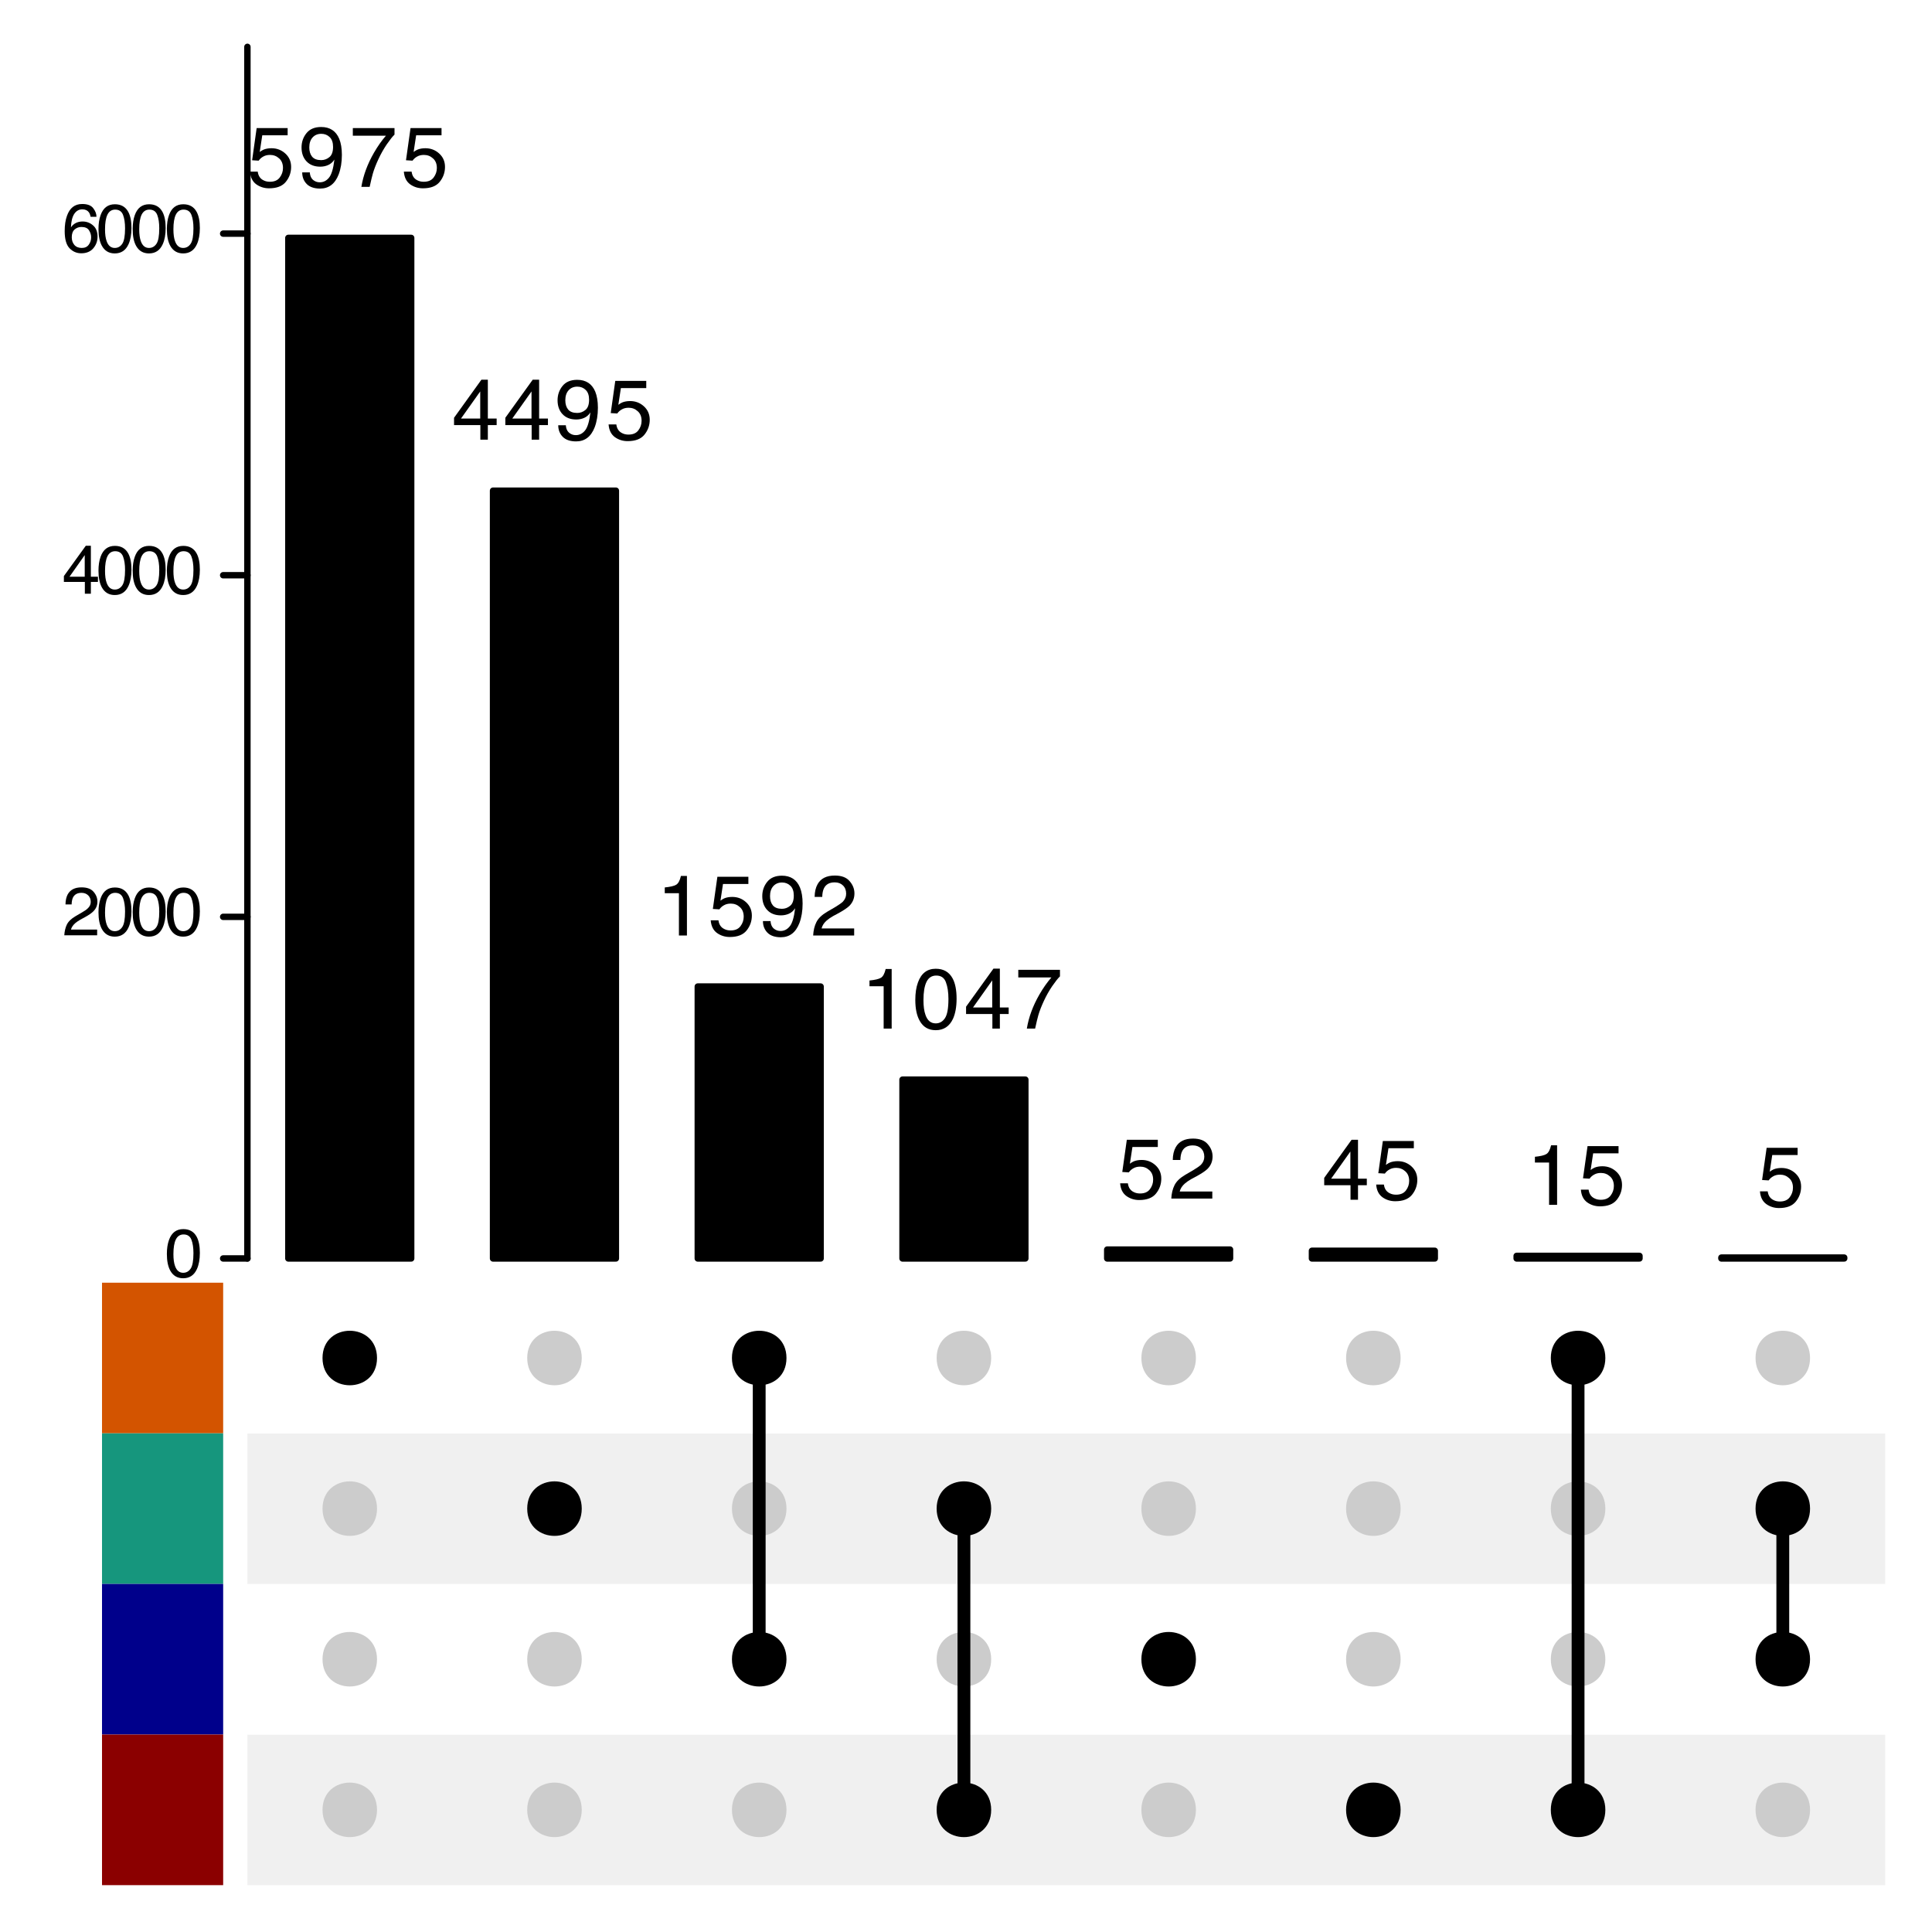 <?xml version="1.0" encoding="UTF-8"?>
<svg xmlns="http://www.w3.org/2000/svg" xmlns:xlink="http://www.w3.org/1999/xlink" width="226" height="226" viewBox="0 0 226 226">
<defs>
<g>
<g id="glyph-0-0">
<path d="M 0.328 0 L 0.328 -7.172 L 6.016 -7.172 L 6.016 0 Z M 5.125 -0.906 L 5.125 -6.281 L 1.219 -6.281 L 1.219 -0.906 Z M 5.125 -0.906 "/>
</g>
<g id="glyph-0-1">
<path d="M 1.234 -1.781 C 1.297 -1.281 1.531 -0.938 1.938 -0.75 C 2.145 -0.645 2.383 -0.594 2.656 -0.594 C 3.176 -0.594 3.562 -0.758 3.812 -1.094 C 4.062 -1.426 4.188 -1.797 4.188 -2.203 C 4.188 -2.691 4.035 -3.066 3.734 -3.328 C 3.441 -3.598 3.086 -3.734 2.672 -3.734 C 2.367 -3.734 2.109 -3.672 1.891 -3.547 C 1.672 -3.43 1.488 -3.27 1.344 -3.062 L 0.578 -3.109 L 1.109 -6.875 L 4.734 -6.875 L 4.734 -6.031 L 1.766 -6.031 L 1.469 -4.078 C 1.633 -4.203 1.789 -4.297 1.938 -4.359 C 2.195 -4.461 2.5 -4.516 2.844 -4.516 C 3.477 -4.516 4.02 -4.305 4.469 -3.891 C 4.914 -3.484 5.141 -2.961 5.141 -2.328 C 5.141 -1.672 4.93 -1.086 4.516 -0.578 C 4.109 -0.078 3.457 0.172 2.562 0.172 C 2 0.172 1.5 0.016 1.062 -0.297 C 0.625 -0.617 0.379 -1.113 0.328 -1.781 Z M 1.234 -1.781 "/>
</g>
<g id="glyph-0-2">
<path d="M 1.328 -1.688 C 1.359 -1.207 1.547 -0.875 1.891 -0.688 C 2.066 -0.582 2.27 -0.531 2.5 -0.531 C 2.914 -0.531 3.27 -0.707 3.562 -1.062 C 3.863 -1.414 4.078 -2.125 4.203 -3.188 C 4.004 -2.883 3.758 -2.672 3.469 -2.547 C 3.188 -2.422 2.879 -2.359 2.547 -2.359 C 1.867 -2.359 1.332 -2.566 0.938 -2.984 C 0.551 -3.398 0.359 -3.941 0.359 -4.609 C 0.359 -5.242 0.551 -5.801 0.938 -6.281 C 1.32 -6.758 1.895 -7 2.656 -7 C 3.676 -7 4.379 -6.539 4.766 -5.625 C 4.973 -5.125 5.078 -4.492 5.078 -3.734 C 5.078 -2.879 4.953 -2.117 4.703 -1.453 C 4.273 -0.348 3.551 0.203 2.531 0.203 C 1.844 0.203 1.32 0.023 0.969 -0.328 C 0.613 -0.691 0.438 -1.145 0.438 -1.688 Z M 2.656 -3.125 C 3.008 -3.125 3.328 -3.238 3.609 -3.469 C 3.898 -3.695 4.047 -4.098 4.047 -4.672 C 4.047 -5.18 3.914 -5.562 3.656 -5.812 C 3.395 -6.07 3.066 -6.203 2.672 -6.203 C 2.242 -6.203 1.898 -6.055 1.641 -5.766 C 1.391 -5.484 1.266 -5.098 1.266 -4.609 C 1.266 -4.16 1.375 -3.801 1.594 -3.531 C 1.82 -3.258 2.176 -3.125 2.656 -3.125 Z M 2.656 -3.125 "/>
</g>
<g id="glyph-0-3">
<path d="M 5.234 -6.875 L 5.234 -6.109 C 5.004 -5.891 4.703 -5.508 4.328 -4.969 C 3.961 -4.426 3.633 -3.844 3.344 -3.219 C 3.062 -2.613 2.848 -2.062 2.703 -1.562 C 2.609 -1.238 2.484 -0.719 2.328 0 L 1.359 0 C 1.578 -1.332 2.066 -2.66 2.828 -3.984 C 3.273 -4.754 3.742 -5.422 4.234 -5.984 L 0.359 -5.984 L 0.359 -6.875 Z M 5.234 -6.875 "/>
</g>
<g id="glyph-0-4">
<path d="M 3.312 -2.469 L 3.312 -5.641 L 1.062 -2.469 Z M 3.328 0 L 3.328 -1.703 L 0.25 -1.703 L 0.25 -2.562 L 3.453 -7.016 L 4.203 -7.016 L 4.203 -2.469 L 5.234 -2.469 L 5.234 -1.703 L 4.203 -1.703 L 4.203 0 Z M 3.328 0 "/>
</g>
<g id="glyph-0-5">
<path d="M 0.953 -4.953 L 0.953 -5.625 C 1.586 -5.688 2.031 -5.789 2.281 -5.938 C 2.531 -6.082 2.719 -6.426 2.844 -6.969 L 3.547 -6.969 L 3.547 0 L 2.609 0 L 2.609 -4.953 Z M 0.953 -4.953 "/>
</g>
<g id="glyph-0-6">
<path d="M 0.312 0 C 0.344 -0.602 0.469 -1.125 0.688 -1.562 C 0.906 -2.008 1.328 -2.414 1.953 -2.781 L 2.891 -3.328 C 3.305 -3.578 3.602 -3.785 3.781 -3.953 C 4.039 -4.223 4.172 -4.535 4.172 -4.891 C 4.172 -5.297 4.047 -5.617 3.797 -5.859 C 3.555 -6.098 3.234 -6.219 2.828 -6.219 C 2.223 -6.219 1.805 -5.988 1.578 -5.531 C 1.453 -5.281 1.383 -4.941 1.375 -4.516 L 0.484 -4.516 C 0.492 -5.117 0.609 -5.613 0.828 -6 C 1.203 -6.676 1.875 -7.016 2.844 -7.016 C 3.633 -7.016 4.211 -6.797 4.578 -6.359 C 4.953 -5.93 5.141 -5.453 5.141 -4.922 C 5.141 -4.359 4.945 -3.879 4.562 -3.484 C 4.332 -3.254 3.922 -2.973 3.328 -2.641 L 2.656 -2.281 C 2.344 -2.102 2.094 -1.93 1.906 -1.766 C 1.582 -1.484 1.379 -1.172 1.297 -0.828 L 5.109 -0.828 L 5.109 0 Z M 0.312 0 "/>
</g>
<g id="glyph-0-7">
<path d="M 2.703 -7 C 3.609 -7 4.266 -6.625 4.672 -5.875 C 4.984 -5.301 5.141 -4.508 5.141 -3.5 C 5.141 -2.551 5 -1.766 4.719 -1.141 C 4.301 -0.254 3.629 0.188 2.703 0.188 C 1.859 0.188 1.234 -0.176 0.828 -0.906 C 0.484 -1.508 0.312 -2.328 0.312 -3.359 C 0.312 -4.148 0.414 -4.832 0.625 -5.406 C 1.008 -6.469 1.703 -7 2.703 -7 Z M 2.703 -0.609 C 3.148 -0.609 3.508 -0.812 3.781 -1.219 C 4.051 -1.625 4.188 -2.375 4.188 -3.469 C 4.188 -4.258 4.086 -4.91 3.891 -5.422 C 3.703 -5.941 3.328 -6.203 2.766 -6.203 C 2.242 -6.203 1.863 -5.957 1.625 -5.469 C 1.383 -4.977 1.266 -4.266 1.266 -3.328 C 1.266 -2.609 1.344 -2.035 1.5 -1.609 C 1.727 -0.941 2.129 -0.609 2.703 -0.609 Z M 2.703 -0.609 "/>
</g>
<g id="glyph-1-0">
<path d="M 0.266 0 L 0.266 -5.734 L 4.812 -5.734 L 4.812 0 Z M 4.094 -0.719 L 4.094 -5.016 L 0.984 -5.016 L 0.984 -0.719 Z M 4.094 -0.719 "/>
</g>
<g id="glyph-1-1">
<path d="M 2.172 -5.594 C 2.891 -5.594 3.41 -5.297 3.734 -4.703 C 3.984 -4.242 4.109 -3.613 4.109 -2.812 C 4.109 -2.051 3.992 -1.422 3.766 -0.922 C 3.441 -0.203 2.906 0.156 2.156 0.156 C 1.488 0.156 0.988 -0.133 0.656 -0.719 C 0.383 -1.207 0.25 -1.863 0.25 -2.688 C 0.25 -3.32 0.332 -3.867 0.5 -4.328 C 0.801 -5.172 1.359 -5.594 2.172 -5.594 Z M 2.156 -0.484 C 2.52 -0.484 2.812 -0.645 3.031 -0.969 C 3.25 -1.289 3.359 -1.895 3.359 -2.781 C 3.359 -3.414 3.281 -3.938 3.125 -4.344 C 2.969 -4.758 2.66 -4.969 2.203 -4.969 C 1.797 -4.969 1.492 -4.77 1.297 -4.375 C 1.109 -3.988 1.016 -3.414 1.016 -2.656 C 1.016 -2.082 1.078 -1.625 1.203 -1.281 C 1.391 -0.75 1.707 -0.484 2.156 -0.484 Z M 2.156 -0.484 "/>
</g>
<g id="glyph-1-2">
<path d="M 0.25 0 C 0.281 -0.477 0.379 -0.895 0.547 -1.25 C 0.723 -1.613 1.062 -1.941 1.562 -2.234 L 2.312 -2.672 C 2.645 -2.859 2.879 -3.023 3.016 -3.172 C 3.234 -3.379 3.344 -3.625 3.344 -3.906 C 3.344 -4.227 3.242 -4.484 3.047 -4.672 C 2.848 -4.867 2.586 -4.969 2.266 -4.969 C 1.785 -4.969 1.453 -4.785 1.266 -4.422 C 1.172 -4.223 1.117 -3.953 1.109 -3.609 L 0.391 -3.609 C 0.398 -4.098 0.488 -4.492 0.656 -4.797 C 0.957 -5.336 1.492 -5.609 2.266 -5.609 C 2.91 -5.609 3.379 -5.438 3.672 -5.094 C 3.973 -4.75 4.125 -4.363 4.125 -3.938 C 4.125 -3.488 3.961 -3.109 3.641 -2.797 C 3.461 -2.609 3.141 -2.383 2.672 -2.125 L 2.125 -1.828 C 1.875 -1.68 1.676 -1.547 1.531 -1.422 C 1.27 -1.191 1.102 -0.941 1.031 -0.672 L 4.094 -0.672 L 4.094 0 Z M 0.25 0 "/>
</g>
<g id="glyph-1-3">
<path d="M 2.641 -1.984 L 2.641 -4.516 L 0.859 -1.984 Z M 2.656 0 L 2.656 -1.375 L 0.203 -1.375 L 0.203 -2.062 L 2.766 -5.609 L 3.359 -5.609 L 3.359 -1.984 L 4.188 -1.984 L 4.188 -1.375 L 3.359 -1.375 L 3.359 0 Z M 2.656 0 "/>
</g>
<g id="glyph-1-4">
<path d="M 2.344 -5.625 C 2.969 -5.625 3.398 -5.457 3.641 -5.125 C 3.891 -4.801 4.016 -4.469 4.016 -4.125 L 3.328 -4.125 C 3.285 -4.352 3.219 -4.531 3.125 -4.656 C 2.957 -4.883 2.703 -5 2.359 -5 C 1.961 -5 1.645 -4.816 1.406 -4.453 C 1.176 -4.086 1.051 -3.566 1.031 -2.891 C 1.188 -3.129 1.391 -3.305 1.641 -3.422 C 1.859 -3.523 2.109 -3.578 2.391 -3.578 C 2.859 -3.578 3.266 -3.426 3.609 -3.125 C 3.961 -2.832 4.141 -2.391 4.141 -1.797 C 4.141 -1.285 3.973 -0.832 3.641 -0.438 C 3.305 -0.051 2.836 0.141 2.234 0.141 C 1.703 0.141 1.242 -0.055 0.859 -0.453 C 0.484 -0.848 0.297 -1.516 0.297 -2.453 C 0.297 -3.148 0.383 -3.742 0.562 -4.234 C 0.883 -5.16 1.477 -5.625 2.344 -5.625 Z M 2.297 -0.484 C 2.66 -0.484 2.93 -0.609 3.109 -0.859 C 3.297 -1.109 3.391 -1.398 3.391 -1.734 C 3.391 -2.023 3.305 -2.297 3.141 -2.547 C 2.984 -2.805 2.688 -2.938 2.25 -2.938 C 1.945 -2.938 1.68 -2.836 1.453 -2.641 C 1.234 -2.441 1.125 -2.141 1.125 -1.734 C 1.125 -1.379 1.223 -1.082 1.422 -0.844 C 1.629 -0.602 1.922 -0.484 2.297 -0.484 Z M 2.297 -0.484 "/>
</g>
</g>
</defs>
<rect x="-22.6" y="-22.6" width="271.2" height="271.2" fill="rgb(100%, 100%, 100%)" fill-opacity="1"/>
<rect x="-22.6" y="-22.6" width="271.2" height="271.2" fill="rgb(100%, 100%, 100%)" fill-opacity="1"/>
<path fill="none" stroke-width="0.75" stroke-linecap="round" stroke-linejoin="round" stroke="rgb(100%, 100%, 100%)" stroke-opacity="1" stroke-miterlimit="10" d="M 0 226 L 226 226 L 226 0 L 0 0 Z M 0 226 "/>
<path fill-rule="nonzero" fill="rgb(94.118%, 94.118%, 94.118%)" fill-opacity="1" d="M 28.941 220.52 L 220.52 220.52 L 220.52 202.902 L 28.941 202.902 Z M 28.941 220.52 "/>
<path fill-rule="nonzero" fill="rgb(100%, 100%, 100%)" fill-opacity="1" d="M 28.941 202.902 L 220.52 202.902 L 220.52 185.285 L 28.941 185.285 Z M 28.941 202.902 "/>
<path fill-rule="nonzero" fill="rgb(94.118%, 94.118%, 94.118%)" fill-opacity="1" d="M 28.941 185.285 L 220.52 185.285 L 220.52 167.668 L 28.941 167.668 Z M 28.941 185.285 "/>
<path fill-rule="nonzero" fill="rgb(100%, 100%, 100%)" fill-opacity="1" d="M 28.941 167.664 L 220.52 167.664 L 220.52 150.047 L 28.941 150.047 Z M 28.941 167.664 "/>
<path fill-rule="nonzero" fill="rgb(0%, 0%, 0%)" fill-opacity="1" d="M 44.102 158.855 C 44.102 163.109 37.727 163.109 37.727 158.855 C 37.727 154.605 44.102 154.605 44.102 158.855 "/>
<path fill-rule="nonzero" fill="rgb(80%, 80%, 80%)" fill-opacity="1" d="M 44.102 176.473 C 44.102 180.727 37.727 180.727 37.727 176.473 C 37.727 172.223 44.102 172.223 44.102 176.473 "/>
<path fill-rule="nonzero" fill="rgb(80%, 80%, 80%)" fill-opacity="1" d="M 44.102 194.094 C 44.102 198.344 37.727 198.344 37.727 194.094 C 37.727 189.84 44.102 189.84 44.102 194.094 "/>
<path fill-rule="nonzero" fill="rgb(80%, 80%, 80%)" fill-opacity="1" d="M 44.102 211.711 C 44.102 215.965 37.727 215.965 37.727 211.711 C 37.727 207.461 44.102 207.461 44.102 211.711 "/>
<path fill-rule="nonzero" fill="rgb(80%, 80%, 80%)" fill-opacity="1" d="M 68.051 158.855 C 68.051 163.109 61.672 163.109 61.672 158.855 C 61.672 154.605 68.051 154.605 68.051 158.855 "/>
<path fill-rule="nonzero" fill="rgb(0%, 0%, 0%)" fill-opacity="1" d="M 68.051 176.473 C 68.051 180.727 61.672 180.727 61.672 176.473 C 61.672 172.223 68.051 172.223 68.051 176.473 "/>
<path fill-rule="nonzero" fill="rgb(80%, 80%, 80%)" fill-opacity="1" d="M 68.051 194.094 C 68.051 198.344 61.672 198.344 61.672 194.094 C 61.672 189.84 68.051 189.84 68.051 194.094 "/>
<path fill-rule="nonzero" fill="rgb(80%, 80%, 80%)" fill-opacity="1" d="M 68.051 211.711 C 68.051 215.965 61.672 215.965 61.672 211.711 C 61.672 207.461 68.051 207.461 68.051 211.711 "/>
<path fill-rule="nonzero" fill="rgb(0%, 0%, 0%)" fill-opacity="1" d="M 92 158.855 C 92 163.109 85.621 163.109 85.621 158.855 C 85.621 154.605 92 154.605 92 158.855 "/>
<path fill-rule="nonzero" fill="rgb(80%, 80%, 80%)" fill-opacity="1" d="M 92 176.473 C 92 180.727 85.621 180.727 85.621 176.473 C 85.621 172.223 92 172.223 92 176.473 "/>
<path fill-rule="nonzero" fill="rgb(0%, 0%, 0%)" fill-opacity="1" d="M 92 194.094 C 92 198.344 85.621 198.344 85.621 194.094 C 85.621 189.84 92 189.84 92 194.094 "/>
<path fill-rule="nonzero" fill="rgb(80%, 80%, 80%)" fill-opacity="1" d="M 92 211.711 C 92 215.965 85.621 215.965 85.621 211.711 C 85.621 207.461 92 207.461 92 211.711 "/>
<path fill-rule="nonzero" fill="rgb(80%, 80%, 80%)" fill-opacity="1" d="M 115.945 158.855 C 115.945 163.109 109.566 163.109 109.566 158.855 C 109.566 154.605 115.945 154.605 115.945 158.855 "/>
<path fill-rule="nonzero" fill="rgb(0%, 0%, 0%)" fill-opacity="1" d="M 115.945 176.473 C 115.945 180.727 109.566 180.727 109.566 176.473 C 109.566 172.223 115.945 172.223 115.945 176.473 "/>
<path fill-rule="nonzero" fill="rgb(80%, 80%, 80%)" fill-opacity="1" d="M 115.945 194.094 C 115.945 198.344 109.566 198.344 109.566 194.094 C 109.566 189.84 115.945 189.84 115.945 194.094 "/>
<path fill-rule="nonzero" fill="rgb(0%, 0%, 0%)" fill-opacity="1" d="M 115.945 211.711 C 115.945 215.965 109.566 215.965 109.566 211.711 C 109.566 207.461 115.945 207.461 115.945 211.711 "/>
<path fill-rule="nonzero" fill="rgb(80%, 80%, 80%)" fill-opacity="1" d="M 139.895 158.855 C 139.895 163.109 133.516 163.109 133.516 158.855 C 133.516 154.605 139.895 154.605 139.895 158.855 "/>
<path fill-rule="nonzero" fill="rgb(80%, 80%, 80%)" fill-opacity="1" d="M 139.895 176.473 C 139.895 180.727 133.516 180.727 133.516 176.473 C 133.516 172.223 139.895 172.223 139.895 176.473 "/>
<path fill-rule="nonzero" fill="rgb(0%, 0%, 0%)" fill-opacity="1" d="M 139.895 194.094 C 139.895 198.344 133.516 198.344 133.516 194.094 C 133.516 189.84 139.895 189.84 139.895 194.094 "/>
<path fill-rule="nonzero" fill="rgb(80%, 80%, 80%)" fill-opacity="1" d="M 139.895 211.711 C 139.895 215.965 133.516 215.965 133.516 211.711 C 133.516 207.461 139.895 207.461 139.895 211.711 "/>
<path fill-rule="nonzero" fill="rgb(80%, 80%, 80%)" fill-opacity="1" d="M 163.84 158.855 C 163.84 163.109 157.461 163.109 157.461 158.855 C 157.461 154.605 163.84 154.605 163.84 158.855 "/>
<path fill-rule="nonzero" fill="rgb(80%, 80%, 80%)" fill-opacity="1" d="M 163.84 176.473 C 163.84 180.727 157.461 180.727 157.461 176.473 C 157.461 172.223 163.84 172.223 163.84 176.473 "/>
<path fill-rule="nonzero" fill="rgb(80%, 80%, 80%)" fill-opacity="1" d="M 163.84 194.094 C 163.84 198.344 157.461 198.344 157.461 194.094 C 157.461 189.84 163.84 189.84 163.84 194.094 "/>
<path fill-rule="nonzero" fill="rgb(0%, 0%, 0%)" fill-opacity="1" d="M 163.84 211.711 C 163.84 215.965 157.461 215.965 157.461 211.711 C 157.461 207.461 163.84 207.461 163.84 211.711 "/>
<path fill-rule="nonzero" fill="rgb(0%, 0%, 0%)" fill-opacity="1" d="M 187.789 158.855 C 187.789 163.109 181.41 163.109 181.41 158.855 C 181.41 154.605 187.789 154.605 187.789 158.855 "/>
<path fill-rule="nonzero" fill="rgb(80%, 80%, 80%)" fill-opacity="1" d="M 187.789 176.473 C 187.789 180.727 181.41 180.727 181.41 176.473 C 181.41 172.223 187.789 172.223 187.789 176.473 "/>
<path fill-rule="nonzero" fill="rgb(80%, 80%, 80%)" fill-opacity="1" d="M 187.789 194.094 C 187.789 198.344 181.41 198.344 181.41 194.094 C 181.41 189.84 187.789 189.84 187.789 194.094 "/>
<path fill-rule="nonzero" fill="rgb(0%, 0%, 0%)" fill-opacity="1" d="M 187.789 211.711 C 187.789 215.965 181.41 215.965 181.41 211.711 C 181.41 207.461 187.789 207.461 187.789 211.711 "/>
<path fill-rule="nonzero" fill="rgb(80%, 80%, 80%)" fill-opacity="1" d="M 211.734 158.855 C 211.734 163.109 205.359 163.109 205.359 158.855 C 205.359 154.605 211.734 154.605 211.734 158.855 "/>
<path fill-rule="nonzero" fill="rgb(0%, 0%, 0%)" fill-opacity="1" d="M 211.734 176.473 C 211.734 180.727 205.359 180.727 205.359 176.473 C 205.359 172.223 211.734 172.223 211.734 176.473 "/>
<path fill-rule="nonzero" fill="rgb(0%, 0%, 0%)" fill-opacity="1" d="M 211.734 194.094 C 211.734 198.344 205.359 198.344 205.359 194.094 C 205.359 189.84 211.734 189.84 211.734 194.094 "/>
<path fill-rule="nonzero" fill="rgb(80%, 80%, 80%)" fill-opacity="1" d="M 211.734 211.711 C 211.734 215.965 205.359 215.965 205.359 211.711 C 205.359 207.461 211.734 207.461 211.734 211.711 "/>
<path fill="none" stroke-width="1.5" stroke-linecap="round" stroke-linejoin="round" stroke="rgb(0%, 0%, 0%)" stroke-opacity="1" stroke-miterlimit="10" d="M 88.809 158.855 L 88.809 194.094 "/>
<path fill="none" stroke-width="1.5" stroke-linecap="round" stroke-linejoin="round" stroke="rgb(0%, 0%, 0%)" stroke-opacity="1" stroke-miterlimit="10" d="M 112.758 176.473 L 112.758 211.711 "/>
<path fill="none" stroke-width="1.5" stroke-linecap="round" stroke-linejoin="round" stroke="rgb(0%, 0%, 0%)" stroke-opacity="1" stroke-miterlimit="10" d="M 184.598 158.855 L 184.598 211.711 "/>
<path fill="none" stroke-width="1.5" stroke-linecap="round" stroke-linejoin="round" stroke="rgb(0%, 0%, 0%)" stroke-opacity="1" stroke-miterlimit="10" d="M 208.547 176.473 L 208.547 194.094 "/>
<path fill-rule="nonzero" fill="rgb(0%, 0%, 0%)" fill-opacity="1" stroke-width="0.75" stroke-linecap="round" stroke-linejoin="round" stroke="rgb(0%, 0%, 0%)" stroke-opacity="1" stroke-miterlimit="10" d="M 33.73 147.211 L 48.098 147.211 L 48.098 27.828 L 33.73 27.828 Z M 33.73 147.211 "/>
<path fill-rule="nonzero" fill="rgb(0%, 0%, 0%)" fill-opacity="1" stroke-width="0.75" stroke-linecap="round" stroke-linejoin="round" stroke="rgb(0%, 0%, 0%)" stroke-opacity="1" stroke-miterlimit="10" d="M 57.676 147.211 L 72.043 147.211 L 72.043 57.398 L 57.676 57.398 Z M 57.676 147.211 "/>
<path fill-rule="nonzero" fill="rgb(0%, 0%, 0%)" fill-opacity="1" stroke-width="0.75" stroke-linecap="round" stroke-linejoin="round" stroke="rgb(0%, 0%, 0%)" stroke-opacity="1" stroke-miterlimit="10" d="M 81.625 147.211 L 95.992 147.211 L 95.992 115.402 L 81.625 115.402 Z M 81.625 147.211 "/>
<path fill-rule="nonzero" fill="rgb(0%, 0%, 0%)" fill-opacity="1" stroke-width="0.75" stroke-linecap="round" stroke-linejoin="round" stroke="rgb(0%, 0%, 0%)" stroke-opacity="1" stroke-miterlimit="10" d="M 105.574 147.211 L 119.941 147.211 L 119.941 126.293 L 105.574 126.293 Z M 105.574 147.211 "/>
<path fill-rule="nonzero" fill="rgb(0%, 0%, 0%)" fill-opacity="1" stroke-width="0.75" stroke-linecap="round" stroke-linejoin="round" stroke="rgb(0%, 0%, 0%)" stroke-opacity="1" stroke-miterlimit="10" d="M 129.52 147.211 L 143.887 147.211 L 143.887 146.172 L 129.52 146.172 Z M 129.52 147.211 "/>
<path fill-rule="nonzero" fill="rgb(0%, 0%, 0%)" fill-opacity="1" stroke-width="0.75" stroke-linecap="round" stroke-linejoin="round" stroke="rgb(0%, 0%, 0%)" stroke-opacity="1" stroke-miterlimit="10" d="M 153.469 147.211 L 167.836 147.211 L 167.836 146.312 L 153.469 146.312 Z M 153.469 147.211 "/>
<path fill-rule="nonzero" fill="rgb(0%, 0%, 0%)" fill-opacity="1" stroke-width="0.75" stroke-linecap="round" stroke-linejoin="round" stroke="rgb(0%, 0%, 0%)" stroke-opacity="1" stroke-miterlimit="10" d="M 177.414 147.211 L 191.781 147.211 L 191.781 146.91 L 177.414 146.91 Z M 177.414 147.211 "/>
<path fill-rule="nonzero" fill="rgb(0%, 0%, 0%)" fill-opacity="1" stroke-width="0.75" stroke-linecap="round" stroke-linejoin="round" stroke="rgb(0%, 0%, 0%)" stroke-opacity="1" stroke-miterlimit="10" d="M 201.363 147.211 L 215.73 147.211 L 215.73 147.109 L 201.363 147.109 Z M 201.363 147.211 "/>
<g fill="rgb(0%, 0%, 0%)" fill-opacity="1">
<use xlink:href="#glyph-0-1" x="28.914" y="21.856"/>
<use xlink:href="#glyph-0-2" x="34.914" y="21.856"/>
<use xlink:href="#glyph-0-3" x="40.914" y="21.856"/>
<use xlink:href="#glyph-0-1" x="46.914" y="21.856"/>
</g>
<g fill="rgb(0%, 0%, 0%)" fill-opacity="1">
<use xlink:href="#glyph-0-4" x="52.863" y="51.431"/>
<use xlink:href="#glyph-0-4" x="58.863" y="51.431"/>
<use xlink:href="#glyph-0-2" x="64.863" y="51.431"/>
<use xlink:href="#glyph-0-1" x="70.863" y="51.431"/>
</g>
<g fill="rgb(0%, 0%, 0%)" fill-opacity="1">
<use xlink:href="#glyph-0-5" x="76.809" y="109.435"/>
<use xlink:href="#glyph-0-1" x="82.809" y="109.435"/>
<use xlink:href="#glyph-0-2" x="88.809" y="109.435"/>
<use xlink:href="#glyph-0-6" x="94.809" y="109.435"/>
</g>
<g fill="rgb(0%, 0%, 0%)" fill-opacity="1">
<use xlink:href="#glyph-0-5" x="100.758" y="120.321"/>
<use xlink:href="#glyph-0-7" x="106.758" y="120.321"/>
<use xlink:href="#glyph-0-4" x="112.758" y="120.321"/>
<use xlink:href="#glyph-0-3" x="118.758" y="120.321"/>
</g>
<g fill="rgb(0%, 0%, 0%)" fill-opacity="1">
<use xlink:href="#glyph-0-1" x="130.703" y="140.204"/>
<use xlink:href="#glyph-0-6" x="136.703" y="140.204"/>
</g>
<g fill="rgb(0%, 0%, 0%)" fill-opacity="1">
<use xlink:href="#glyph-0-4" x="154.652" y="140.345"/>
<use xlink:href="#glyph-0-1" x="160.652" y="140.345"/>
</g>
<g fill="rgb(0%, 0%, 0%)" fill-opacity="1">
<use xlink:href="#glyph-0-5" x="178.598" y="140.942"/>
<use xlink:href="#glyph-0-1" x="184.598" y="140.942"/>
</g>
<g fill="rgb(0%, 0%, 0%)" fill-opacity="1">
<use xlink:href="#glyph-0-1" x="205.547" y="141.142"/>
</g>
<path fill="none" stroke-width="0.75" stroke-linecap="round" stroke-linejoin="round" stroke="rgb(0%, 0%, 0%)" stroke-opacity="1" stroke-miterlimit="10" d="M 28.941 147.211 L 28.941 5.48 "/>
<path fill="none" stroke-width="0.75" stroke-linecap="round" stroke-linejoin="round" stroke="rgb(0%, 0%, 0%)" stroke-opacity="1" stroke-miterlimit="10" d="M 26.105 147.211 L 28.941 147.211 "/>
<path fill="none" stroke-width="0.75" stroke-linecap="round" stroke-linejoin="round" stroke="rgb(0%, 0%, 0%)" stroke-opacity="1" stroke-miterlimit="10" d="M 26.105 107.25 L 28.941 107.25 "/>
<path fill="none" stroke-width="0.75" stroke-linecap="round" stroke-linejoin="round" stroke="rgb(0%, 0%, 0%)" stroke-opacity="1" stroke-miterlimit="10" d="M 26.105 67.289 L 28.941 67.289 "/>
<path fill="none" stroke-width="0.75" stroke-linecap="round" stroke-linejoin="round" stroke="rgb(0%, 0%, 0%)" stroke-opacity="1" stroke-miterlimit="10" d="M 26.105 27.328 L 28.941 27.328 "/>
<g fill="rgb(0%, 0%, 0%)" fill-opacity="1">
<use xlink:href="#glyph-1-1" x="19.27" y="149.371"/>
</g>
<g fill="rgb(0%, 0%, 0%)" fill-opacity="1">
<use xlink:href="#glyph-1-2" x="7.27" y="109.41"/>
<use xlink:href="#glyph-1-1" x="11.27" y="109.41"/>
<use xlink:href="#glyph-1-1" x="15.27" y="109.41"/>
<use xlink:href="#glyph-1-1" x="19.27" y="109.41"/>
</g>
<g fill="rgb(0%, 0%, 0%)" fill-opacity="1">
<use xlink:href="#glyph-1-3" x="7.27" y="69.449"/>
<use xlink:href="#glyph-1-1" x="11.27" y="69.449"/>
<use xlink:href="#glyph-1-1" x="15.27" y="69.449"/>
<use xlink:href="#glyph-1-1" x="19.27" y="69.449"/>
</g>
<g fill="rgb(0%, 0%, 0%)" fill-opacity="1">
<use xlink:href="#glyph-1-4" x="7.27" y="29.488"/>
<use xlink:href="#glyph-1-1" x="11.27" y="29.488"/>
<use xlink:href="#glyph-1-1" x="15.27" y="29.488"/>
<use xlink:href="#glyph-1-1" x="19.27" y="29.488"/>
</g>
<path fill-rule="nonzero" fill="rgb(82.745%, 32.941%, 0%)" fill-opacity="1" d="M 11.934 167.664 L 26.105 167.664 L 26.105 150.047 L 11.934 150.047 Z M 11.934 167.664 "/>
<path fill-rule="nonzero" fill="rgb(8.627%, 58.824%, 49.02%)" fill-opacity="1" d="M 11.934 185.285 L 26.105 185.285 L 26.105 167.668 L 11.934 167.668 Z M 11.934 185.285 "/>
<path fill-rule="nonzero" fill="rgb(0%, 0%, 54.51%)" fill-opacity="1" d="M 11.934 202.902 L 26.105 202.902 L 26.105 185.285 L 11.934 185.285 Z M 11.934 202.902 "/>
<path fill-rule="nonzero" fill="rgb(54.51%, 0%, 0%)" fill-opacity="1" d="M 11.934 220.52 L 26.105 220.52 L 26.105 202.902 L 11.934 202.902 Z M 11.934 220.52 "/>
</svg>
